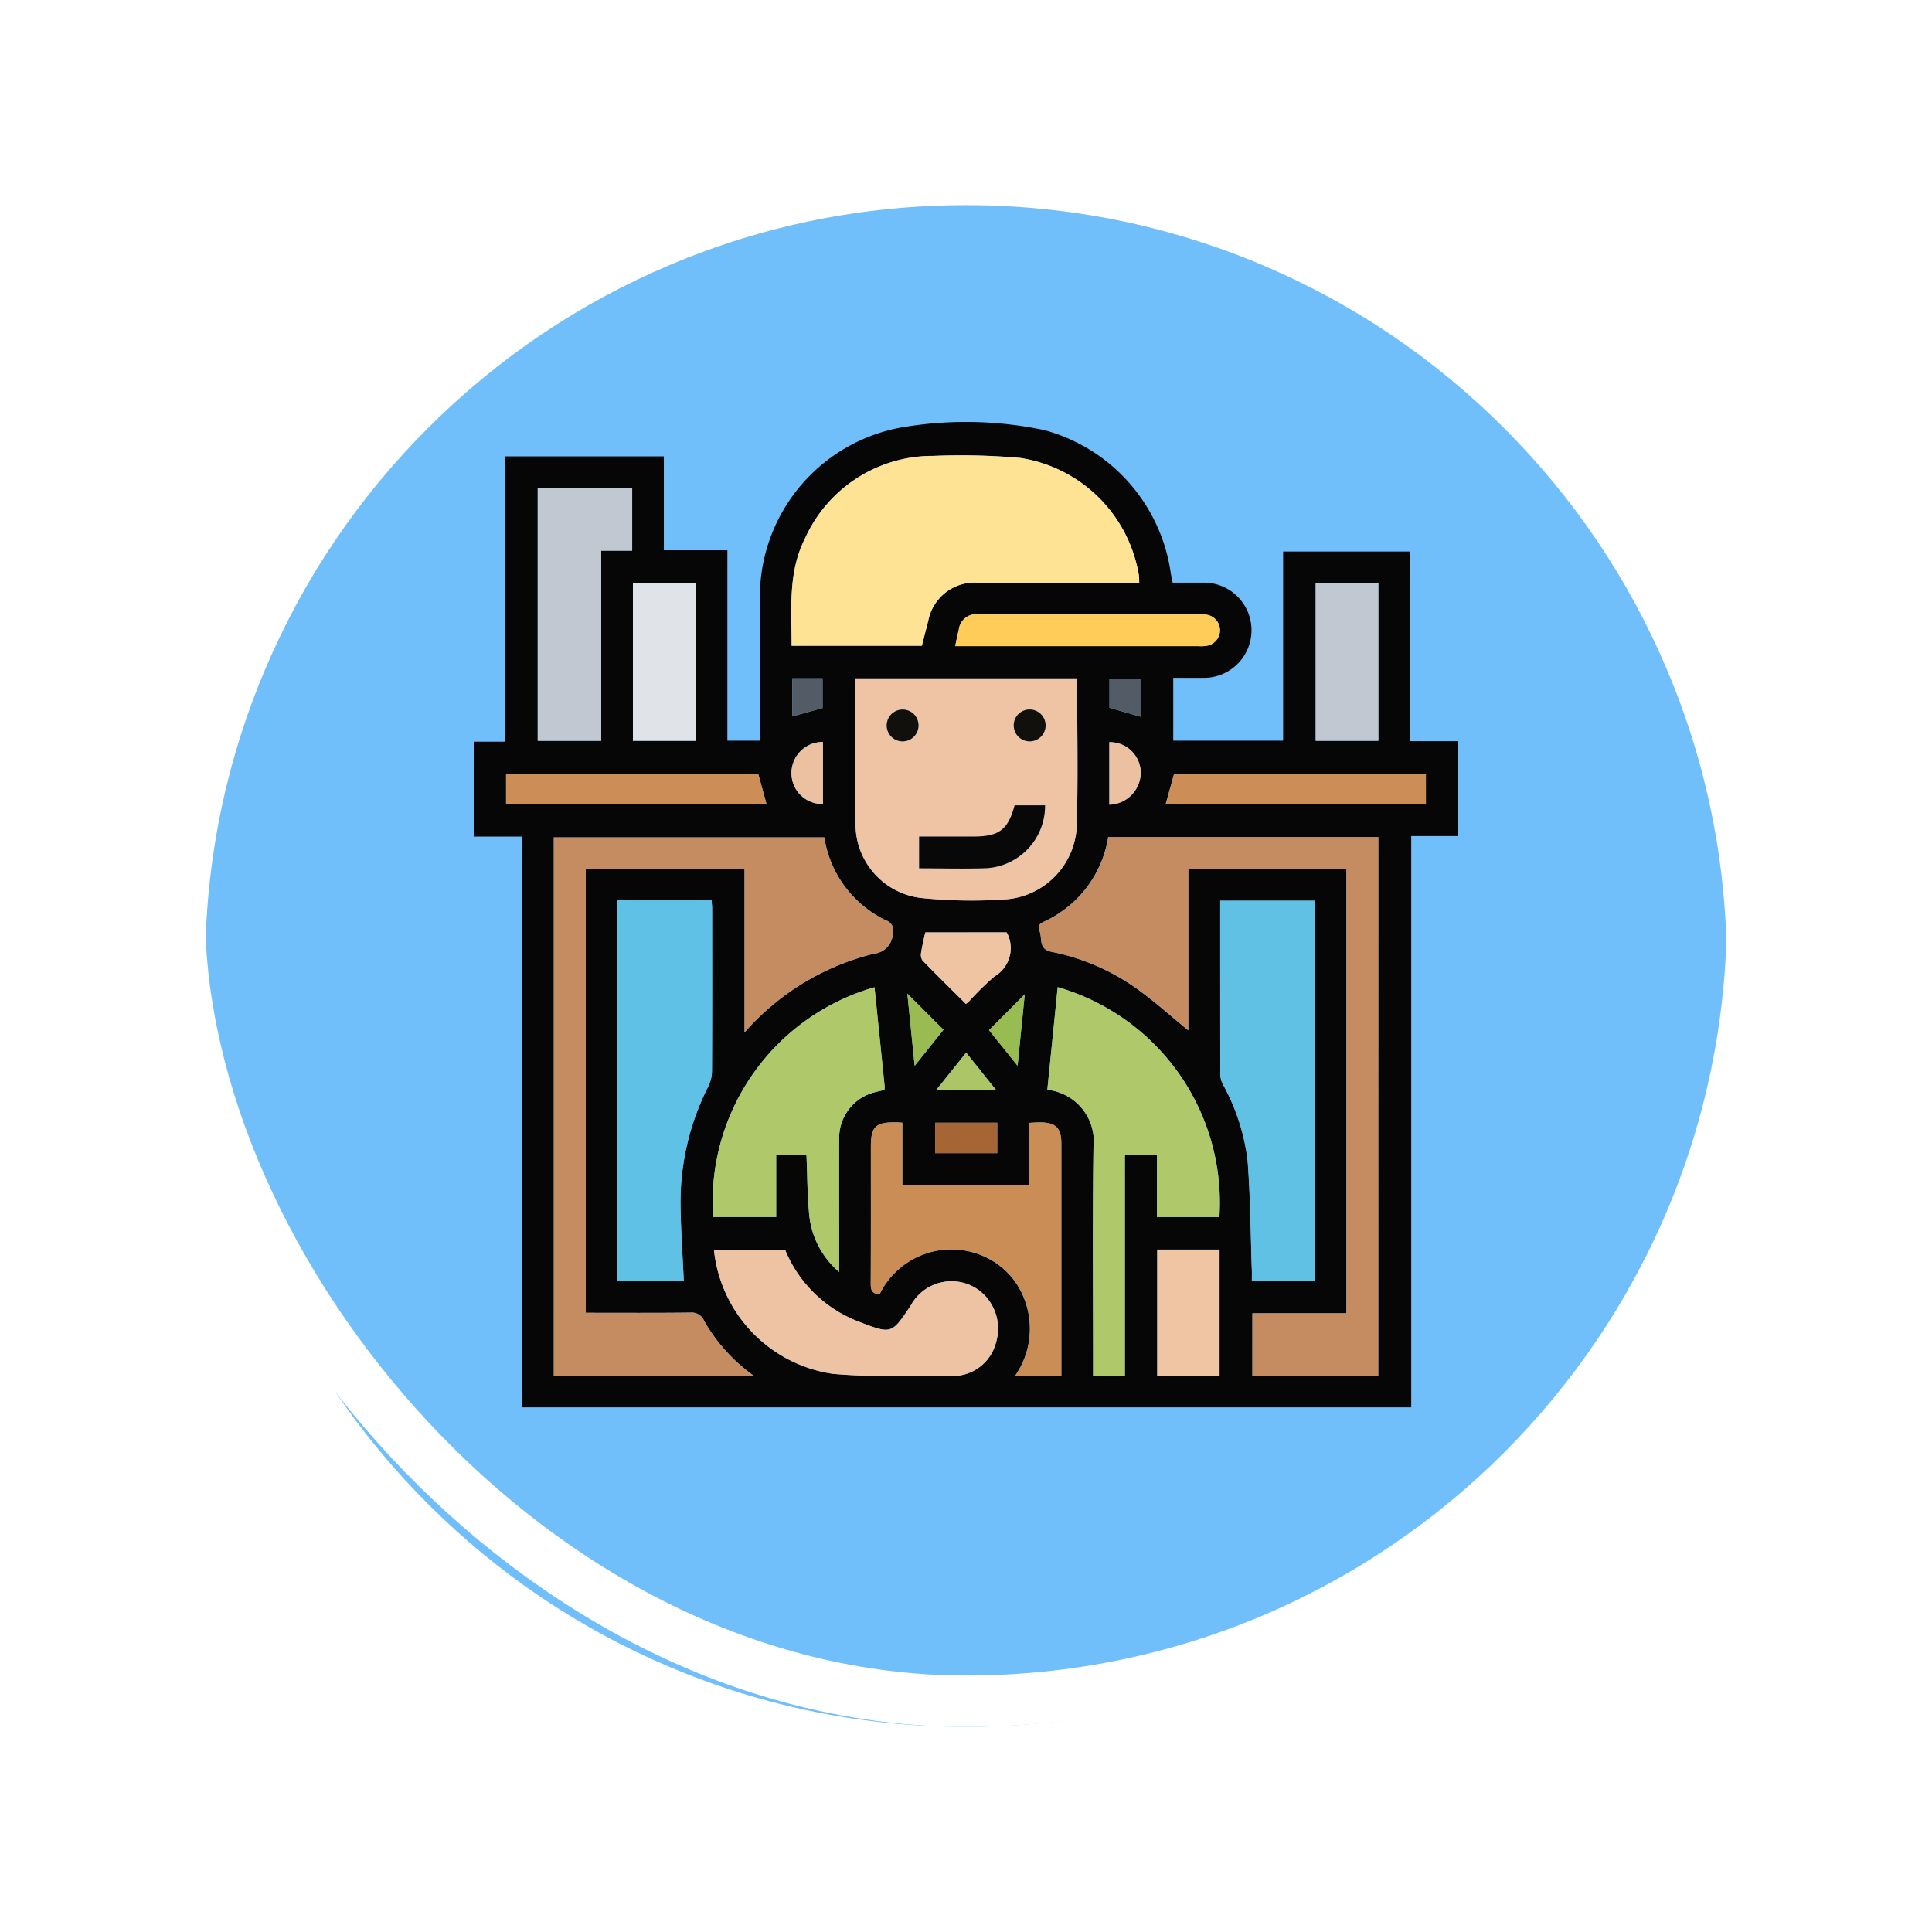 <svg xmlns="http://www.w3.org/2000/svg" xmlns:xlink="http://www.w3.org/1999/xlink" width="113" height="113" viewBox="0 0 113 113">
  <defs>
    <filter id="Trazado_896985" x="0" y="0" width="113" height="113" filterUnits="userSpaceOnUse">
      <feOffset dy="3" input="SourceAlpha"/>
      <feGaussianBlur stdDeviation="3" result="blur"/>
      <feFlood flood-opacity="0.161"/>
      <feComposite operator="in" in2="blur"/>
      <feComposite in="SourceGraphic"/>
    </filter>
  </defs>
  <g id="Grupo_1180220" data-name="Grupo 1180220" transform="translate(9 6)">
    <g id="Grupo_1111319" data-name="Grupo 1111319" transform="translate(0 0)">
      <g id="Grupo_1109827" data-name="Grupo 1109827">
        <g id="Grupo_1098742" data-name="Grupo 1098742">
          <g transform="matrix(1, 0, 0, 1, -9, -6)" filter="url(#Trazado_896985)">
            <g id="Trazado_896985-2" data-name="Trazado 896985" transform="translate(9 6)" fill="#5ab4f9" opacity="0.859">
              <path d="M 47.5 93.5 C 41.289 93.5 35.265 92.284 29.595 89.886 C 24.118 87.569 19.198 84.252 14.973 80.027 C 10.748 75.802 7.431 70.882 5.114 65.405 C 2.716 59.735 1.5 53.711 1.5 47.5 C 1.5 41.289 2.716 35.265 5.114 29.595 C 7.431 24.118 10.748 19.198 14.973 14.973 C 19.198 10.748 24.118 7.431 29.595 5.114 C 35.265 2.716 41.289 1.5 47.5 1.5 C 53.711 1.5 59.735 2.716 65.405 5.114 C 70.882 7.431 75.802 10.748 80.027 14.973 C 84.252 19.198 87.569 24.118 89.886 29.595 C 92.284 35.265 93.5 41.289 93.5 47.5 C 93.5 53.711 92.284 59.735 89.886 65.405 C 87.569 70.882 84.252 75.802 80.027 80.027 C 75.802 84.252 70.882 87.569 65.405 89.886 C 59.735 92.284 53.711 93.5 47.5 93.5 Z" stroke="none"/>
              <path d="M 47.5 3 C 41.491 3 35.664 4.176 30.179 6.496 C 24.881 8.737 20.121 11.946 16.034 16.034 C 11.946 20.121 8.737 24.881 6.496 30.179 C 4.176 35.664 3 41.491 3 47.5 C 3 53.509 4.176 59.336 6.496 64.821 C 8.737 70.119 11.946 74.879 16.034 78.966 C 20.121 83.054 24.881 86.263 30.179 88.504 C 35.664 90.824 41.491 92 47.5 92 C 53.509 92 59.336 90.824 64.82 88.504 C 70.119 86.263 74.878 83.054 78.966 78.966 C 83.054 74.879 86.263 70.119 88.504 64.821 C 90.824 59.336 92 53.509 92 47.5 C 92 41.491 90.824 35.664 88.504 30.179 C 86.263 24.881 83.054 20.121 78.966 16.034 C 74.878 11.946 70.119 8.737 64.82 6.496 C 59.336 4.176 53.509 3 47.5 3 M 47.5 -7.62939453125e-06 C 73.733 -7.62939453125e-06 95 21.266 95 47.5 L 95 47.5 C 95 73.734 73.733 95 47.5 95 C 21.266 95 -7.62939453125e-06 73.734 -7.62939453125e-06 47.5 L -7.62939453125e-06 47.5 C -7.62939453125e-06 21.266 21.266 -7.62939453125e-06 47.5 -7.62939453125e-06 Z" stroke="none" fill="#fff"/>
            </g>
          </g>
          <g id="Rectángulo_400907" data-name="Rectángulo 400907" transform="translate(0)" fill="none" stroke="#fff" stroke-width="3">
            <rect width="95" height="95" rx="47.5" stroke="none"/>
            <rect x="1.5" y="1.5" width="92" height="92" rx="46" fill="none"/>
          </g>
        </g>
      </g>
    </g>
    <g id="Grupo_1180838" data-name="Grupo 1180838" transform="translate(17.713 17.901)">
      <g id="Grupo_1180839" data-name="Grupo 1180839" transform="translate(1.031 0.785)">
        <path id="Trazado_1054168" data-name="Trazado 1054168" d="M57.649,20.885h2.779v5.551H57.713V59.851H5.7V26.466H2.916V20.915H4.711V4.227H14v5.49h3.716V20.854h1.9v-.515c0-2.669-.005-5.338,0-8.006a10.075,10.075,0,0,1,8.7-9.864,22.15,22.15,0,0,1,7.951.227,10.145,10.145,0,0,1,7.38,8.344c.023.172.067.341.113.573.625,0,1.255,0,1.886,0a2.785,2.785,0,0,1-.016,5.569c-.6,0-1.2,0-1.836,0v3.674H50.22V9.794h7.429ZM9.433,54.32V28.369h9.286v9.553a14.736,14.736,0,0,1,7.574-4.607,1.218,1.218,0,0,0,1.1-1.2.6.6,0,0,0-.4-.748,6.08,6.08,0,0,1-1.176-.73,6.46,6.46,0,0,1-2.43-4.123H7.564V58h11.7a10.029,10.029,0,0,1-2.911-3.218.785.785,0,0,0-.8-.477c-2.028.024-4.056.011-6.119.011m46.35,3.688V26.5H39.988a6.585,6.585,0,0,1-3.6,4.867c-.255.127-.585.211-.42.61.178.432-.078,1.068.686,1.224a13,13,0,0,1,5.06,2.2c1.024.739,1.967,1.592,2.957,2.4V28.356h9.251V54.347h-5.5v3.661ZM29.092,15.3c.13-.508.253-.993.378-1.477a2.761,2.761,0,0,1,2.857-2.214q4.149,0,8.3,0H41.8c-.009-.177-.007-.31-.023-.441a8.31,8.31,0,0,0-6.924-6.85,39.234,39.234,0,0,0-5.1-.121A8.185,8.185,0,0,0,22.27,8.99c-1.023,2-.792,4.159-.8,6.313Zm9.077,1.911H25.191c0,2.908-.065,5.786.022,8.659a4.348,4.348,0,0,0,3.808,4.181,28.959,28.959,0,0,0,4.857.092,4.5,4.5,0,0,0,4.274-4.322c.08-2.855.019-5.714.019-8.61M11.285,30.2V52.437h3.879c-.067-1.5-.173-2.975-.191-4.453A14.974,14.974,0,0,1,16.6,41.079a2.06,2.06,0,0,0,.215-.871c.015-3.17.01-6.34.008-9.51,0-.166-.018-.332-.028-.5Zm40.81.017H46.537c0,3.435,0,6.834.008,10.234a1.456,1.456,0,0,0,.194.587,12.226,12.226,0,0,1,1.4,4.37c.165,2.133.174,4.277.249,6.417.007.2,0,.409,0,.6h3.7ZM37.034,35.271c-.2,2.028-.405,4.019-.606,6.005a3.038,3.038,0,0,1,2.7,3.349c-.063,4.252-.022,8.507-.022,12.76V58h1.857V45.079h1.876v3.64h3.651a13.126,13.126,0,0,0-9.459-13.449m-10.711.01A13.059,13.059,0,0,0,16.882,48.72h3.689V45.074h1.768c.055,1.251.048,2.47.179,3.673a5.043,5.043,0,0,0,1.733,3.188v-.682c0-2.4-.006-4.793,0-7.189a2.768,2.768,0,0,1,1.994-2.62c.217-.062.439-.107.653-.158a1.226,1.226,0,0,0,.015-.2c-.195-1.918-.391-3.837-.593-5.8m.3,17.943a4.67,4.67,0,0,1,6.4-2.062,4.436,4.436,0,0,1,2.1,2.451,4.8,4.8,0,0,1-.582,4.393h2.708V56.2q0-5.886,0-11.772c0-.928-.326-1.247-1.259-1.246-.186,0-.373.016-.616.027v3.642H27.948V43.2c-.148-.007-.259-.016-.37-.018-1.2-.02-1.47.25-1.47,1.442,0,2.668.006,5.335-.007,8,0,.369.073.6.523.6m-9.695-2.6a8.178,8.178,0,0,0,6.966,7.267c2.36.2,4.748.136,7.123.123a2.6,2.6,0,0,0,2.405-1.941A2.816,2.816,0,0,0,32.4,52.979a2.716,2.716,0,0,0-3.981.947c-1.1,1.636-1.1,1.648-2.968.932a7.573,7.573,0,0,1-4.367-4.236ZM6.623,20.865h3.71V9.743h1.813V6.074H6.623Zm5.57,0H15.86V11.646H12.192Zm39.931,0H55.79V11.646H52.124ZM4.771,24.577H20.007l-.488-1.79H4.771Zm38.579,0H58.569V22.788H43.846l-.5,1.787M31.037,15.326H45.264a2.04,2.04,0,0,0,.519-.026.92.92,0,0,0-.014-1.809,1.629,1.629,0,0,0-.4-.021q-6.46,0-12.921,0a1.02,1.02,0,0,0-1.2.913c-.078.3-.134.6-.211.943M42.857,58H46.5V50.621H42.857ZM34.04,32.067H29.29c-.086.405-.18.777-.237,1.155a.65.65,0,0,0,.063.473c.84.866,1.7,1.71,2.548,2.552a1.324,1.324,0,0,0,.143-.1,16.392,16.392,0,0,1,1.525-1.5,1.922,1.922,0,0,0,.756-2.515.584.584,0,0,0-.049-.072m-4.172,12.92H33.5V43.2H29.868ZM23.3,20.931a1.825,1.825,0,0,0-1.838,1.829,1.8,1.8,0,0,0,1.838,1.8ZM40.055,24.6a1.893,1.893,0,0,0,1.836-1.97,1.808,1.808,0,0,0-1.836-1.688ZM28.242,35.651c.137,1.358.276,2.73.427,4.223l1.688-2.109-2.115-2.114m6.449,4.224c.152-1.51.29-2.887.422-4.191l-2.094,2.1,1.672,2.087m-3.01-.773-1.747,2.185h3.493L31.681,39.1M21.517,17.209v2.227l1.765-.49V17.209Zm18.547,1.725,1.83.523V17.225h-1.83Z" transform="translate(-2.916 -2.221)" fill="#060606"/>
        <path id="Trazado_1054169" data-name="Trazado 1054169" d="M17.521,96.6c2.063,0,4.091.013,6.119-.011a.785.785,0,0,1,.8.477,10.029,10.029,0,0,0,2.911,3.218h-11.7V68.788H31.471a6.46,6.46,0,0,0,2.43,4.123,6.092,6.092,0,0,0,1.176.73.6.6,0,0,1,.4.748,1.219,1.219,0,0,1-1.1,1.2A14.735,14.735,0,0,0,26.807,80.2V70.644H17.521Z" transform="translate(-11.004 -44.496)" fill="#c58c62"/>
        <path id="Trazado_1054170" data-name="Trazado 1054170" d="M113.235,100.262h-7.359V96.6h5.5V70.61H102.13v9.444c-.99-.811-1.933-1.663-2.957-2.4a13,13,0,0,0-5.06-2.2c-.765-.156-.509-.792-.686-1.224-.165-.4.165-.482.42-.61a6.585,6.585,0,0,0,3.6-4.867h15.795Z" transform="translate(-60.368 -44.475)" fill="#c58c62"/>
        <path id="Trazado_1054171" data-name="Trazado 1054171" d="M61.355,18.7H53.737c0-2.154-.227-4.309.8-6.313a8.184,8.184,0,0,1,7.485-4.79,39.164,39.164,0,0,1,5.1.121,8.31,8.31,0,0,1,6.924,6.85c.016.131.015.264.024.44H72.887q-4.149,0-8.3,0a2.76,2.76,0,0,0-2.857,2.213c-.124.485-.248.97-.378,1.477" transform="translate(-35.179 -5.615)" fill="#ffe395"/>
        <path id="Trazado_1054172" data-name="Trazado 1054172" d="M76.893,43.308c0,2.9.061,5.755-.019,8.609A4.5,4.5,0,0,1,72.6,56.24a28.956,28.956,0,0,1-4.856-.092,4.348,4.348,0,0,1-3.808-4.181c-.087-2.873-.022-5.751-.022-8.659Zm-3.654,7.424c-.391,1.439-.908,1.828-2.43,1.828H67.654v1.853c1.349,0,2.664.041,3.974-.009a3.649,3.649,0,0,0,3.389-3.673H73.239m-5.621-4.647a.93.93,0,1,0-.926.906.924.924,0,0,0,.926-.906m6.545-.953a.931.931,0,1,0,.884.946.921.921,0,0,0-.884-.946" transform="translate(-41.639 -28.314)" fill="#efc4a4"/>
        <path id="Trazado_1054173" data-name="Trazado 1054173" d="M25.85,78.887h5.507c.01.167.028.333.028.5,0,3.17.007,6.34-.008,9.51a2.055,2.055,0,0,1-.215.872,14.971,14.971,0,0,0-1.624,6.905c.018,1.478.124,2.955.191,4.453H25.85Z" transform="translate(-17.481 -50.91)" fill="#5fc1e5"/>
        <path id="Trazado_1054174" data-name="Trazado 1054174" d="M128.008,78.934v22.211h-3.7c0-.194.007-.4,0-.6-.074-2.14-.084-4.284-.249-6.417a12.209,12.209,0,0,0-1.4-4.37,1.45,1.45,0,0,1-.194-.588c-.012-3.4-.009-6.8-.009-10.234Z" transform="translate(-78.829 -50.939)" fill="#60c1e5"/>
        <path id="Trazado_1054175" data-name="Trazado 1054175" d="M95.355,92.786a13.127,13.127,0,0,1,9.459,13.449h-3.651v-3.64H99.286v12.917H97.429V114.9c0-4.254-.042-8.508.021-12.76a3.038,3.038,0,0,0-2.7-3.349c.2-1.987.4-3.978.606-6.005" transform="translate(-61.237 -59.736)" fill="#afc86a"/>
        <path id="Trazado_1054176" data-name="Trazado 1054176" d="M50.554,92.814c.2,1.967.4,3.886.593,5.8a1.23,1.23,0,0,1-.015.2c-.215.051-.436.1-.653.158a2.768,2.768,0,0,0-1.994,2.62c-.009,2.4,0,4.793,0,7.189v.682a5.043,5.043,0,0,1-1.733-3.187c-.131-1.2-.124-2.422-.179-3.673H44.8v3.645H41.113a13.059,13.059,0,0,1,9.441-13.438" transform="translate(-27.147 -59.754)" fill="#aec86a"/>
        <path id="Trazado_1054177" data-name="Trazado 1054177" d="M66.972,124.5c-.449,0-.524-.231-.523-.6.013-2.667.007-5.335.007-8,0-1.192.275-1.462,1.47-1.442.111,0,.223.011.37.018v3.652h7.427v-3.642c.243-.011.43-.027.616-.027.933,0,1.259.319,1.259,1.246q0,5.886,0,11.772v1.808H74.891a4.8,4.8,0,0,0,.582-4.393,4.438,4.438,0,0,0-2.1-2.451,4.67,4.67,0,0,0-6.4,2.062" transform="translate(-43.264 -73.498)" fill="#cb8d56"/>
        <path id="Trazado_1054178" data-name="Trazado 1054178" d="M41.314,134.854h4.16a7.572,7.572,0,0,0,4.367,4.236c1.864.716,1.87.7,2.968-.932a2.716,2.716,0,0,1,3.981-.948,2.816,2.816,0,0,1,1.019,3.093,2.6,2.6,0,0,1-2.406,1.94c-2.375.014-4.762.082-7.123-.123a8.179,8.179,0,0,1-6.966-7.267" transform="translate(-27.302 -86.453)" fill="#edc3a3"/>
        <path id="Trazado_1054179" data-name="Trazado 1054179" d="M13.074,27.57V12.78H18.6v3.669H16.784V27.57Z" transform="translate(-9.367 -8.927)" fill="#c1c8d1"/>
        <rect id="Rectángulo_407903" data-name="Rectángulo 407903" width="3.668" height="9.217" transform="translate(9.276 9.425)" fill="#e0e4e9"/>
        <rect id="Rectángulo_407904" data-name="Rectángulo 407904" width="3.666" height="9.216" transform="translate(49.208 9.425)" fill="#c1c8d1"/>
        <path id="Trazado_1054180" data-name="Trazado 1054180" d="M8,60.367v-1.79H22.745l.489,1.79Z" transform="translate(-6.143 -38.011)" fill="#cc8e56"/>
        <path id="Trazado_1054181" data-name="Trazado 1054181" d="M113.715,60.368l.5-1.787h14.723v1.787Z" transform="translate(-73.282 -38.014)" fill="#cc8e56"/>
        <path id="Trazado_1054182" data-name="Trazado 1054182" d="M79.976,34.9c.077-.346.133-.647.211-.943a1.02,1.02,0,0,1,1.2-.913q6.461,0,12.922,0a1.627,1.627,0,0,1,.4.021.92.92,0,0,1,.014,1.808,2.039,2.039,0,0,1-.519.026H79.976" transform="translate(-51.855 -21.793)" fill="#ffcc59"/>
        <rect id="Rectángulo_407905" data-name="Rectángulo 407905" width="3.646" height="7.377" transform="translate(39.941 48.4)" fill="#efc5a4"/>
        <path id="Trazado_1054183" data-name="Trazado 1054183" d="M79.5,84.006a.644.644,0,0,1,.049.072,1.922,1.922,0,0,1-.757,2.515,16.527,16.527,0,0,0-1.525,1.5,1.2,1.2,0,0,1-.143.1c-.847-.842-1.709-1.686-2.548-2.553a.647.647,0,0,1-.063-.473c.057-.378.151-.75.237-1.155Z" transform="translate(-48.377 -54.161)" fill="#eec4a3"/>
        <rect id="Rectángulo_407906" data-name="Rectángulo 407906" width="3.633" height="1.782" transform="translate(26.952 40.983)" fill="#a56534"/>
        <path id="Trazado_1054184" data-name="Trazado 1054184" d="M55.584,53.492v3.629a1.805,1.805,0,0,1-1.839-1.8,1.825,1.825,0,0,1,1.839-1.829" transform="translate(-35.196 -34.782)" fill="#ebc1a1"/>
        <path id="Trazado_1054185" data-name="Trazado 1054185" d="M104.686,57.185V53.527a1.808,1.808,0,0,1,1.836,1.688,1.893,1.893,0,0,1-1.836,1.97" transform="translate(-67.547 -34.804)" fill="#ebc1a1"/>
        <path id="Trazado_1054186" data-name="Trazado 1054186" d="M72.317,93.828l2.115,2.114-1.689,2.109c-.151-1.493-.29-2.865-.427-4.223" transform="translate(-46.991 -60.398)" fill="#99bb52"/>
        <path id="Trazado_1054187" data-name="Trazado 1054187" d="M87.077,98.11,85.4,96.022l2.094-2.1c-.131,1.3-.27,2.68-.422,4.191" transform="translate(-55.303 -60.456)" fill="#98bb52"/>
        <path id="Trazado_1054188" data-name="Trazado 1054188" d="M78.7,103.285l1.746,2.185H76.953l1.747-2.185" transform="translate(-49.935 -66.404)" fill="#abc567"/>
        <path id="Trazado_1054189" data-name="Trazado 1054189" d="M53.89,43.292h1.765v1.737l-1.765.49Z" transform="translate(-35.288 -28.304)" fill="#525b66"/>
        <path id="Trazado_1054190" data-name="Trazado 1054190" d="M104.713,45.045V43.336h1.83v2.231l-1.83-.523" transform="translate(-67.565 -28.332)" fill="#525b66"/>
        <path id="Trazado_1054191" data-name="Trazado 1054191" d="M79.788,63.648h1.778a3.649,3.649,0,0,1-3.389,3.673c-1.31.05-2.625.009-3.974.009V65.476h3.156c1.522,0,2.039-.389,2.43-1.829" transform="translate(-48.188 -41.231)" fill="#090808"/>
        <path id="Trazado_1054192" data-name="Trazado 1054192" d="M70.868,49.256a.93.93,0,1,1-.877-.953.924.924,0,0,1,.877.953" transform="translate(-44.89 -31.486)" fill="#12100d"/>
        <path id="Trazado_1054193" data-name="Trazado 1054193" d="M90.342,48.3a.931.931,0,1,1-.975.912.924.924,0,0,1,.975-.912" transform="translate(-57.818 -31.486)" fill="#12100d"/>
      </g>
    </g>
  </g>
</svg>
